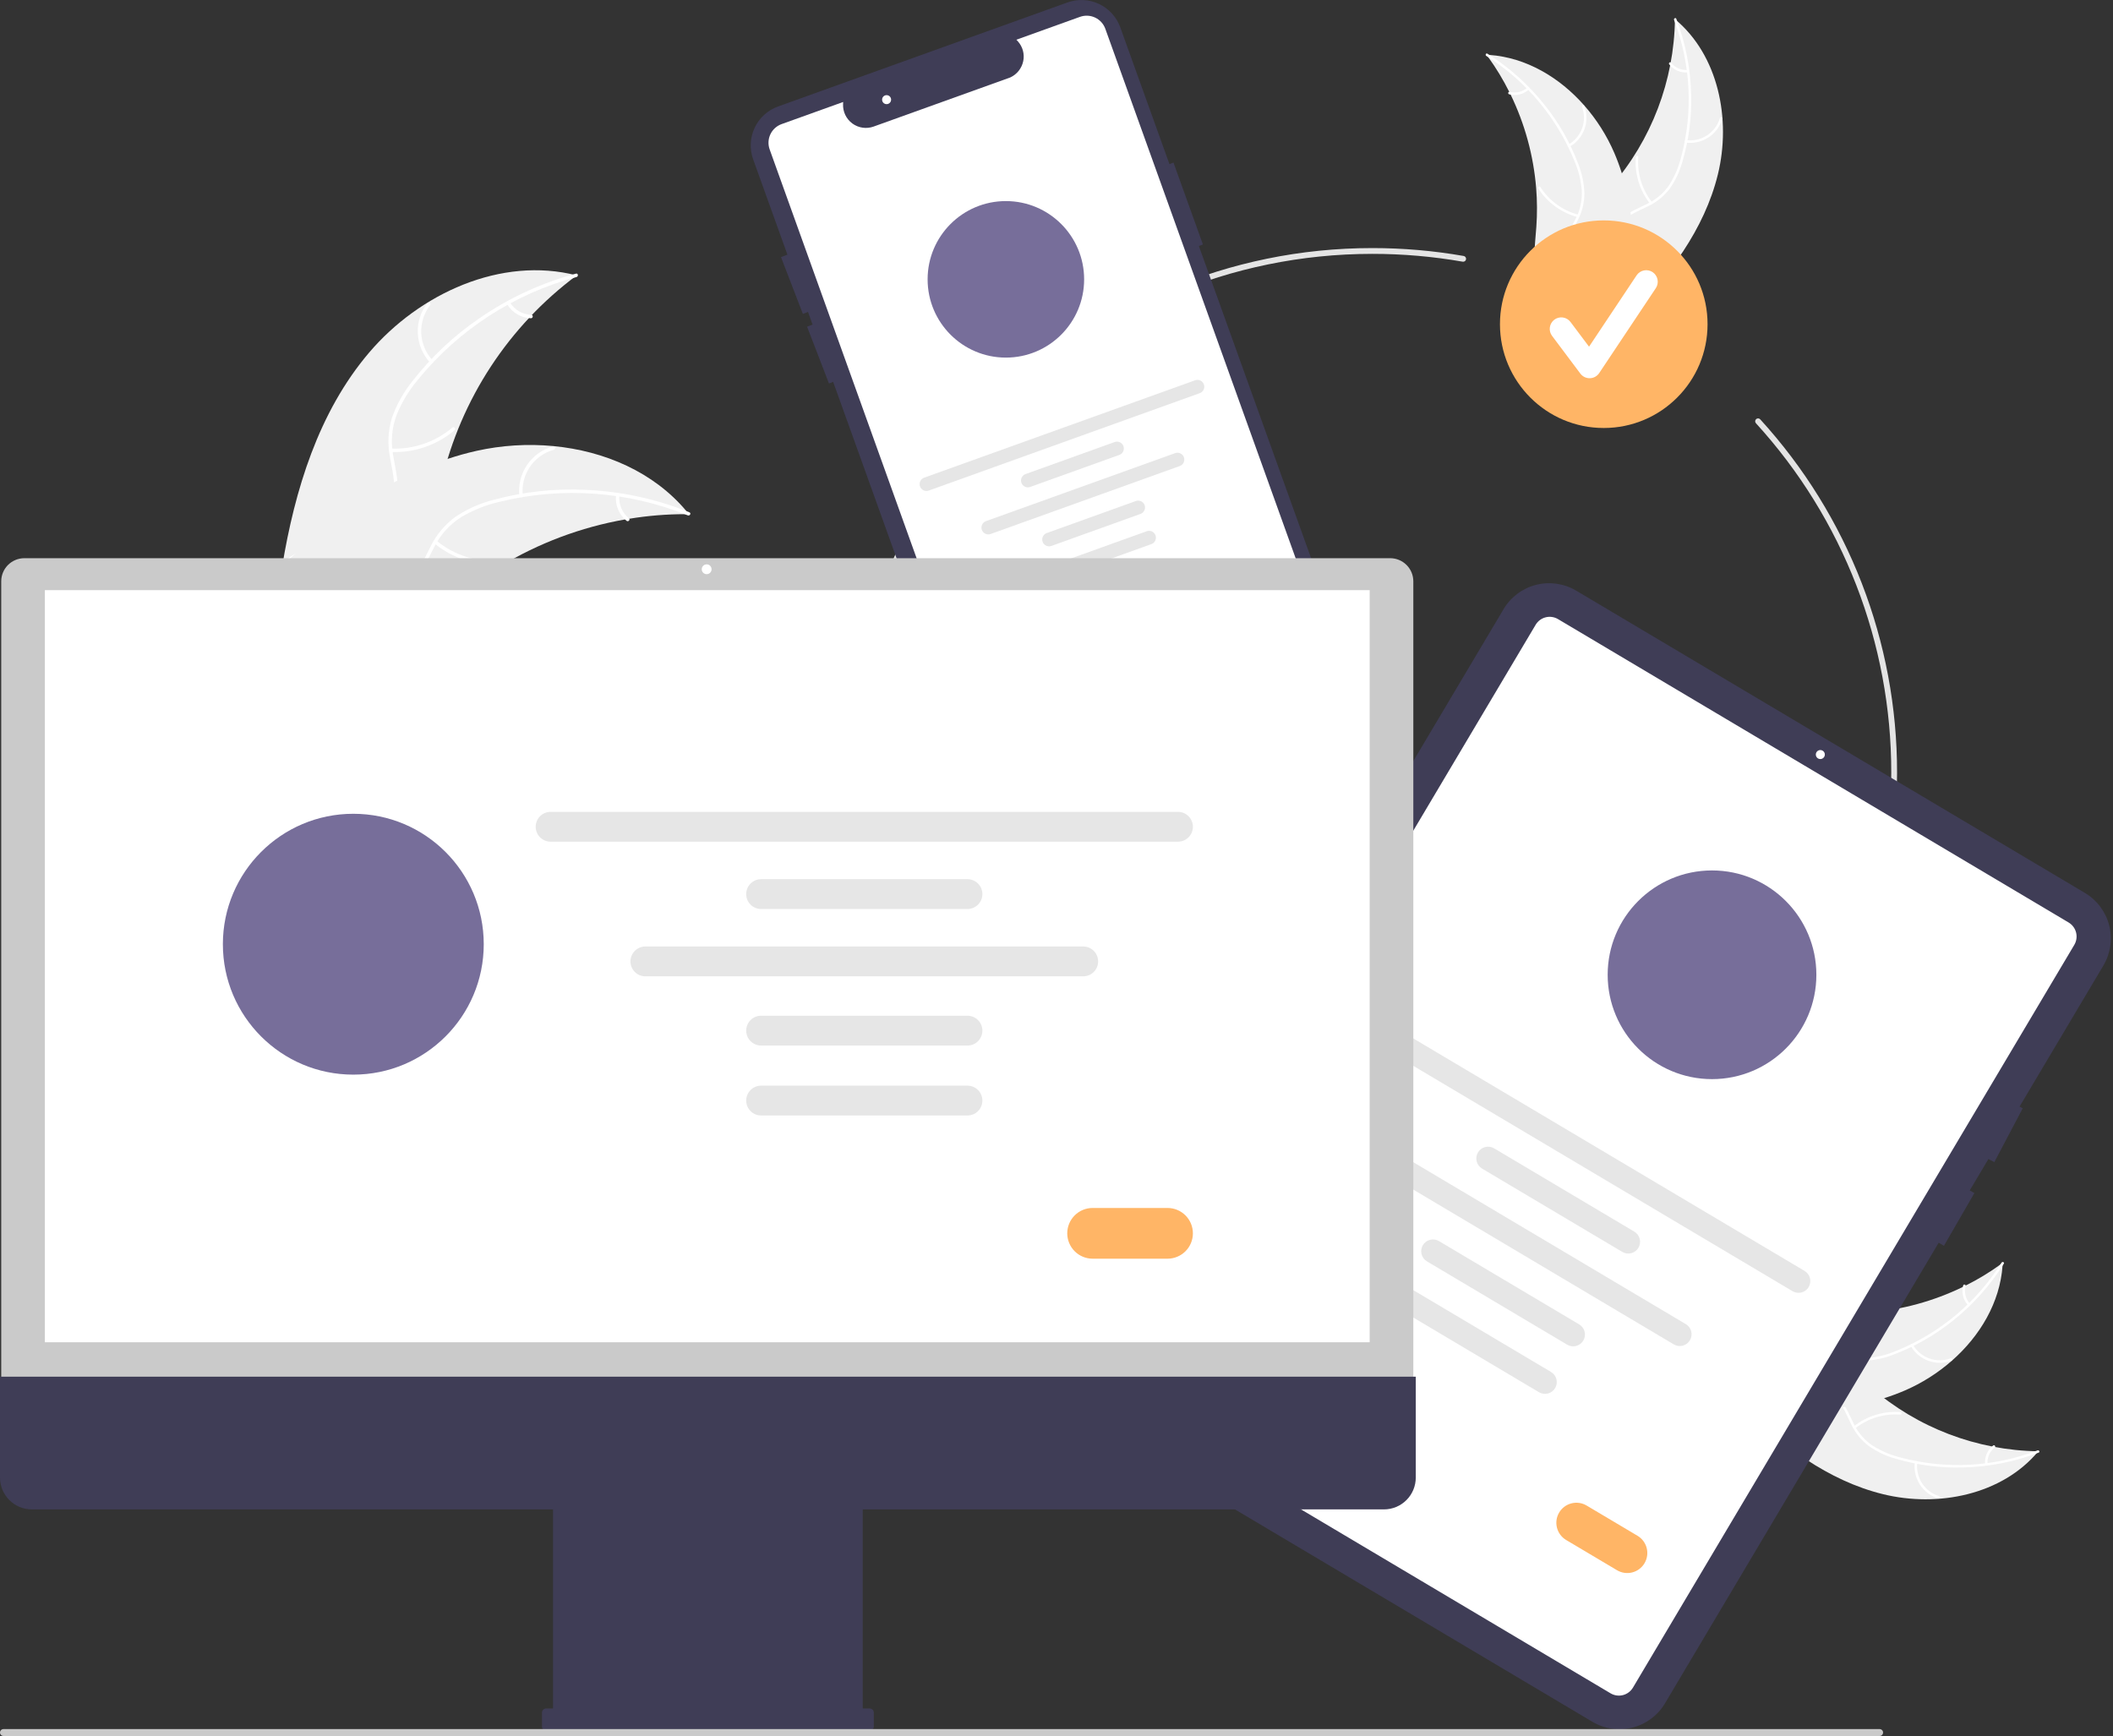 <svg width="729" height="599" viewBox="0 0 729 599" fill="none" xmlns="http://www.w3.org/2000/svg">
<rect x="0" y="0" width="729" height="599" fill="#333333" stroke="none"/>
<g clip-path="url(#clip0_378_450)">
<path d="M592.675 60.197C597.328 41.218 592.904 19.084 577.871 6.601C577.577 27.849 569.777 48.308 555.851 64.358C550.458 70.529 543.816 76.831 543.555 85.022C543.392 90.118 545.88 95.014 549.309 98.788C552.737 102.563 557.062 105.388 561.336 108.17L561.964 109.277C575.721 95.4 588.022 79.175 592.675 60.197Z" fill="#F0F0F0"/>
<path d="M577.569 6.878C583.334 21.99 584.192 38.534 580.019 54.16C579.181 57.541 577.815 60.767 575.971 63.722C574.083 66.542 571.473 68.805 568.414 70.276C565.59 71.704 562.535 72.838 560.107 74.929C558.88 76.017 557.897 77.353 557.222 78.847C556.547 80.343 556.196 81.963 556.192 83.604C556.074 87.69 557.433 91.575 558.893 95.328C560.514 99.496 562.264 103.798 561.889 108.361C561.844 108.913 562.704 108.952 562.749 108.4C563.401 100.462 558.01 93.757 557.155 86.058C556.756 82.465 557.438 78.73 560.094 76.111C562.417 73.82 565.566 72.648 568.438 71.227C571.443 69.836 574.062 67.73 576.066 65.094C578.054 62.242 579.542 59.074 580.467 55.723C582.669 48.213 583.676 40.404 583.452 32.581C583.247 23.652 581.515 14.823 578.332 6.478C578.134 5.961 577.373 6.365 577.569 6.878Z" fill="white"/>
<path d="M581.659 49.208C584.376 49.552 587.127 48.919 589.42 47.423C591.713 45.926 593.4 43.663 594.179 41.037C594.334 40.505 593.515 40.239 593.359 40.771C592.639 43.217 591.067 45.325 588.929 46.715C586.791 48.104 584.226 48.683 581.698 48.348C581.149 48.276 581.113 49.136 581.659 49.208Z" fill="white"/>
<path d="M569.942 69.74C566.473 65.347 564.787 59.807 565.221 54.225C565.265 53.672 564.404 53.634 564.361 54.187C563.92 59.995 565.686 65.757 569.306 70.321C569.651 70.756 570.285 70.173 569.942 69.74Z" fill="white"/>
<path d="M582.209 24.13C581.13 24.215 580.047 24.032 579.056 23.596C578.066 23.159 577.199 22.484 576.534 21.63C576.195 21.191 575.561 21.775 575.898 22.211C576.637 23.151 577.595 23.896 578.689 24.38C579.782 24.865 580.977 25.074 582.17 24.99C582.283 24.991 582.393 24.95 582.476 24.873C582.56 24.797 582.611 24.692 582.62 24.579C582.625 24.465 582.584 24.354 582.507 24.27C582.43 24.186 582.323 24.135 582.209 24.13Z" fill="white"/>
<path d="M512.861 18.887C513.065 19.167 513.269 19.448 513.471 19.735C516.199 23.515 518.614 27.511 520.694 31.682C520.86 32.002 521.023 32.329 521.18 32.653C526.084 42.756 529.07 53.683 529.985 64.876C530.346 69.331 530.366 73.806 530.048 78.264C529.607 84.42 528.639 91.06 530.212 96.832C530.369 97.436 530.564 98.03 530.795 98.61L560.564 109.957C560.644 109.949 560.723 109.947 560.804 109.939L561.971 110.447C562.004 110.218 562.033 109.98 562.065 109.751C562.085 109.619 562.097 109.484 562.117 109.351C562.128 109.262 562.138 109.172 562.153 109.093C562.157 109.063 562.16 109.033 562.161 109.01C562.176 108.93 562.182 108.854 562.194 108.781C562.358 107.452 562.514 106.119 562.66 104.782C562.663 104.775 562.663 104.775 562.659 104.766C563.873 94.592 563.875 84.31 562.666 74.136C562.626 73.833 562.589 73.523 562.535 73.215C561.909 68.676 560.914 64.197 559.558 59.821C558.808 57.427 557.937 55.072 556.949 52.767C554.385 46.814 550.9 41.301 546.623 36.431C538.095 26.724 526.557 19.853 513.834 18.947C513.508 18.924 513.189 18.903 512.861 18.887Z" fill="#F0F0F0"/>
<path d="M512.784 19.291C526.486 27.885 537.131 40.579 543.208 55.568C544.573 58.771 545.425 62.17 545.732 65.639C545.922 69.028 545.201 72.406 543.644 75.422C542.249 78.263 540.493 81.008 539.812 84.138C539.488 85.746 539.507 87.405 539.869 89.004C540.23 90.605 540.925 92.11 541.909 93.422C544.276 96.756 547.7 99.04 551.125 101.158C554.929 103.509 558.916 105.891 561.364 109.759C561.661 110.228 562.37 109.74 562.074 109.272C557.816 102.542 549.474 100.434 544.156 94.801C541.675 92.173 539.97 88.781 540.514 85.09C540.99 81.863 542.798 79.031 544.236 76.167C545.798 73.247 546.621 69.989 546.634 66.677C546.504 63.204 545.785 59.778 544.506 56.546C541.742 49.224 537.845 42.382 532.957 36.271C527.416 29.265 520.718 23.259 513.152 18.512C512.683 18.218 512.319 18.999 512.784 19.291Z" fill="white"/>
<path d="M541.535 50.626C543.911 49.265 545.727 47.104 546.656 44.528C547.586 41.952 547.57 39.13 546.611 36.564C546.416 36.046 545.601 36.326 545.797 36.845C546.694 39.232 546.709 41.861 545.838 44.258C544.967 46.655 543.268 48.661 541.048 49.916C540.566 50.189 541.055 50.898 541.535 50.626Z" fill="white"/>
<path d="M544.541 74.074C539.126 72.655 534.445 69.246 531.431 64.529C531.133 64.061 530.423 64.548 530.72 65.015C533.866 69.919 538.745 73.456 544.383 74.921C544.921 75.06 545.076 74.213 544.541 74.074Z" fill="white"/>
<path d="M526.876 30.271C526.066 30.989 525.09 31.495 524.037 31.743C522.983 31.991 521.884 31.973 520.839 31.692C520.304 31.546 520.149 32.393 520.681 32.538C521.837 32.844 523.051 32.862 524.215 32.591C525.38 32.319 526.461 31.767 527.362 30.981C527.454 30.914 527.516 30.815 527.537 30.704C527.557 30.593 527.535 30.478 527.474 30.383C527.409 30.289 527.31 30.225 527.198 30.204C527.086 30.183 526.97 30.207 526.876 30.271Z" fill="white"/>
<path d="M473.5 447.586C373.696 447.586 292.5 366.39 292.5 266.586C292.5 166.783 373.696 85.586 473.5 85.586C484.051 85.585 494.583 86.498 504.977 88.314C505.107 88.336 505.23 88.384 505.342 88.454C505.453 88.525 505.549 88.616 505.625 88.724C505.7 88.831 505.754 88.953 505.783 89.081C505.811 89.21 505.815 89.342 505.792 89.472C505.769 89.601 505.721 89.725 505.65 89.836C505.58 89.947 505.488 90.043 505.38 90.118C505.272 90.194 505.151 90.247 505.022 90.276C504.894 90.304 504.761 90.307 504.632 90.284C494.352 88.488 483.936 87.585 473.5 87.586C374.799 87.586 294.5 167.885 294.5 266.586C294.5 365.288 374.799 445.586 473.5 445.586C572.201 445.586 652.5 365.288 652.5 266.586C652.544 221.975 635.886 178.962 605.805 146.018C605.628 145.821 605.536 145.563 605.549 145.299C605.562 145.035 605.679 144.787 605.874 144.609C606.069 144.431 606.327 144.337 606.591 144.349C606.855 144.36 607.104 144.476 607.283 144.67C637.7 177.983 654.545 221.476 654.5 266.586C654.5 366.39 573.304 447.586 473.5 447.586Z" fill="#E4E4E4"/>
<path d="M553.308 147.663C573.085 147.663 589.119 131.63 589.119 111.852C589.119 92.074 573.085 76.041 553.308 76.041C533.53 76.041 517.497 92.074 517.497 111.852C517.497 131.63 533.53 147.663 553.308 147.663Z" fill="#FFB566"/>
<path d="M548.422 130.49C547.803 130.49 547.193 130.346 546.64 130.07C546.087 129.793 545.606 129.391 545.235 128.897L535.466 115.87C535.152 115.452 534.923 114.975 534.794 114.469C534.664 113.962 534.635 113.435 534.709 112.917C534.783 112.399 534.958 111.901 535.225 111.451C535.491 111 535.844 110.607 536.262 110.293C536.681 109.98 537.157 109.751 537.664 109.621C538.171 109.492 538.698 109.463 539.216 109.537C539.734 109.611 540.232 109.786 540.682 110.053C541.132 110.319 541.525 110.672 541.839 111.09L548.231 119.612L564.647 94.988C565.235 94.112 566.146 93.505 567.18 93.3C568.214 93.095 569.287 93.308 570.165 93.893C571.042 94.478 571.651 95.387 571.86 96.42C572.068 97.454 571.858 98.528 571.276 99.407L551.737 128.716C551.383 129.246 550.908 129.684 550.35 129.993C549.793 130.301 549.169 130.471 548.533 130.489C548.496 130.49 548.459 130.49 548.422 130.49Z" fill="white"/>
<path d="M468.843 238.498L413.62 84.867L415.02 84.363L404.864 56.106L403.463 56.61L386.507 9.441C385.874 7.679 384.9 6.059 383.641 4.674C382.382 3.289 380.862 2.165 379.168 1.367C377.475 0.569 375.641 0.113 373.771 0.023C371.901 -0.066 370.032 0.214 368.27 0.848L268.437 36.733C266.676 37.366 265.056 38.34 263.671 39.599C262.285 40.858 261.161 42.378 260.363 44.072C259.565 45.765 259.109 47.599 259.02 49.469C258.93 51.339 259.21 53.209 259.844 54.97L271.666 87.86L269.453 88.712L277 108.309L278.771 107.627L280.338 111.986L278.453 112.712L286 132.309L287.444 131.753L342.18 284.027C342.81 285.791 343.782 287.413 345.041 288.8C346.299 290.187 347.82 291.312 349.514 292.111C351.208 292.909 353.044 293.365 354.915 293.453C356.786 293.54 358.656 293.257 360.417 292.621L460.249 256.735C463.805 255.453 466.706 252.812 468.317 249.393C469.928 245.974 470.117 242.056 468.843 238.498Z" fill="#3F3D56"/>
<path d="M355.167 287.557C353.761 287.554 352.391 287.118 351.241 286.309C350.092 285.499 349.219 284.355 348.743 283.033L265.538 51.559C264.926 49.854 265.015 47.975 265.787 46.337C266.56 44.698 267.951 43.433 269.656 42.82L290.897 35.185L290.865 35.928C290.811 37.218 291.074 38.502 291.633 39.666C292.191 40.83 293.028 41.839 294.068 42.604C295.108 43.369 296.321 43.866 297.598 44.052C298.876 44.238 300.18 44.107 301.395 43.67L348.536 26.725C349.674 26.204 350.673 25.422 351.452 24.443C352.232 23.464 352.77 22.315 353.024 21.089C353.274 19.884 353.236 18.636 352.913 17.448C352.589 16.261 351.99 15.166 351.163 14.254L350.665 13.701L372.606 5.814C374.311 5.203 376.189 5.294 377.827 6.066C379.465 6.838 380.731 8.228 381.345 9.932L460.73 230.778C462.35 235.302 462.109 240.284 460.061 244.631C458.013 248.978 454.324 252.335 449.803 253.966L357.482 287.151C356.74 287.419 355.956 287.556 355.167 287.557Z" fill="white"/>
<path d="M347.033 123.377C361.945 123.377 374.033 111.289 374.033 96.377C374.033 81.465 361.945 69.377 347.033 69.377C332.122 69.377 320.033 81.465 320.033 96.377C320.033 111.289 332.122 123.377 347.033 123.377Z" fill="#776E9A"/>
<path d="M413.939 135.642L320.437 169.252C320.145 169.357 319.835 169.405 319.524 169.39C319.214 169.376 318.91 169.301 318.629 169.169C318.347 169.037 318.095 168.85 317.886 168.621C317.677 168.391 317.515 168.122 317.41 167.83C317.305 167.538 317.259 167.227 317.274 166.917C317.289 166.607 317.365 166.303 317.497 166.022C317.63 165.741 317.817 165.489 318.047 165.281C318.277 165.072 318.546 164.911 318.839 164.807L412.341 131.197C412.93 130.987 413.578 131.019 414.144 131.286C414.709 131.553 415.145 132.034 415.357 132.622C415.568 133.211 415.538 133.859 415.272 134.425C415.006 134.991 414.527 135.429 413.939 135.642Z" fill="#E6E6E6"/>
<path d="M386.172 156.952L355.417 168.007C355.125 168.113 354.815 168.16 354.504 168.145C354.194 168.131 353.89 168.055 353.609 167.923C353.328 167.791 353.075 167.605 352.866 167.375C352.657 167.146 352.496 166.877 352.391 166.585C352.286 166.293 352.239 165.982 352.254 165.672C352.269 165.362 352.345 165.058 352.478 164.777C352.61 164.496 352.797 164.244 353.027 164.036C353.257 163.827 353.526 163.666 353.819 163.562L384.574 152.506C385.164 152.295 385.813 152.325 386.38 152.592C386.947 152.859 387.384 153.341 387.596 153.93C387.808 154.52 387.777 155.169 387.51 155.736C387.243 156.302 386.762 156.74 386.172 156.952Z" fill="#E6E6E6"/>
<path d="M393.487 177.303L362.732 188.358C362.44 188.463 362.13 188.509 361.82 188.495C361.51 188.48 361.207 188.404 360.926 188.272C360.645 188.14 360.394 187.954 360.185 187.724C359.976 187.495 359.815 187.226 359.71 186.934C359.605 186.642 359.559 186.333 359.573 186.023C359.588 185.713 359.664 185.409 359.796 185.129C359.928 184.848 360.114 184.596 360.344 184.388C360.573 184.179 360.842 184.018 361.134 183.913L391.889 172.857C392.479 172.646 393.128 172.677 393.695 172.944C394.261 173.211 394.699 173.692 394.911 174.281C395.123 174.871 395.092 175.52 394.825 176.087C394.558 176.653 394.077 177.091 393.487 177.303Z" fill="#E6E6E6"/>
<path d="M397.234 187.726L366.478 198.781C366.186 198.887 365.876 198.934 365.566 198.92C365.256 198.906 364.951 198.831 364.67 198.699C364.389 198.567 364.136 198.38 363.927 198.151C363.718 197.921 363.556 197.652 363.451 197.36C363.346 197.068 363.3 196.757 363.315 196.447C363.33 196.137 363.406 195.832 363.539 195.552C363.671 195.271 363.858 195.019 364.089 194.81C364.319 194.602 364.588 194.441 364.881 194.336L395.636 183.281C395.928 183.175 396.238 183.128 396.548 183.143C396.859 183.157 397.163 183.232 397.444 183.364C397.725 183.496 397.978 183.683 398.187 183.912C398.396 184.142 398.557 184.411 398.663 184.703C398.768 184.995 398.814 185.305 398.799 185.616C398.784 185.926 398.708 186.23 398.575 186.511C398.443 186.792 398.256 187.044 398.026 187.252C397.795 187.461 397.526 187.622 397.234 187.726Z" fill="#E6E6E6"/>
<path d="M407.027 160.784L341.774 184.24C341.482 184.346 341.172 184.393 340.862 184.378C340.551 184.364 340.247 184.289 339.966 184.157C339.685 184.025 339.432 183.838 339.223 183.609C339.014 183.379 338.853 183.11 338.748 182.818C338.643 182.526 338.596 182.216 338.611 181.905C338.626 181.595 338.702 181.291 338.835 181.01C338.968 180.729 339.154 180.477 339.385 180.269C339.615 180.06 339.884 179.899 340.176 179.795L405.429 156.339C405.721 156.234 406.031 156.186 406.342 156.201C406.652 156.215 406.956 156.29 407.237 156.422C407.518 156.554 407.771 156.741 407.98 156.97C408.189 157.2 408.351 157.469 408.456 157.761C408.561 158.053 408.607 158.364 408.592 158.674C408.577 158.984 408.501 159.288 408.368 159.569C408.236 159.85 408.049 160.102 407.819 160.31C407.589 160.519 407.32 160.68 407.027 160.784Z" fill="#E6E6E6"/>
<path d="M393.883 213.029L382.716 217.043C381.714 217.403 380.61 217.35 379.647 216.896C378.684 216.441 377.941 215.624 377.581 214.622C377.221 213.62 377.273 212.516 377.727 211.553C378.18 210.589 378.998 209.846 379.999 209.485L391.166 205.471C392.168 205.111 393.272 205.164 394.235 205.619C395.198 206.073 395.941 206.891 396.302 207.892C396.662 208.894 396.609 209.998 396.156 210.961C395.702 211.925 394.885 212.669 393.883 213.029Z" fill="#6C63FF"/>
<path d="M305.883 35.933C306.74 35.933 307.436 35.238 307.436 34.38C307.436 33.522 306.74 32.827 305.883 32.827C305.025 32.827 304.33 33.522 304.33 34.38C304.33 35.238 305.025 35.933 305.883 35.933Z" fill="white"/>
<path d="M127.283 121.724C144.689 101.235 172.93 88.323 198.967 95.018C175.517 112.476 158.997 137.666 152.332 166.131C149.801 177.118 148.131 189.602 139.21 196.497C133.66 200.788 126.196 201.961 119.224 201.182C112.252 200.403 105.616 197.859 99.069 195.338L97.329 195.531C101.707 169.006 109.878 142.212 127.283 121.724Z" fill="#F0F0F0"/>
<path d="M198.901 95.578C177.406 101.334 158.272 113.716 144.215 130.967C141.123 134.626 138.627 138.751 136.82 143.188C135.199 147.567 134.78 152.3 135.606 156.896C136.291 161.197 137.49 165.516 137.117 169.909C136.893 172.154 136.197 174.327 135.074 176.284C133.951 178.242 132.428 179.94 130.603 181.267C126.141 184.693 120.715 186.311 115.354 187.709C109.402 189.261 103.194 190.779 98.41 194.875C97.831 195.372 97.094 194.443 97.673 193.948C105.997 186.821 117.818 187.426 127.09 182.171C131.417 179.72 135.031 175.949 135.809 170.876C136.49 166.44 135.258 161.985 134.527 157.636C133.655 153.165 133.891 148.547 135.214 144.188C136.79 139.673 139.123 135.46 142.112 131.728C148.709 123.218 156.603 115.799 165.504 109.742C175.625 102.772 186.863 97.585 198.733 94.405C199.467 94.208 199.631 95.383 198.901 95.578Z" fill="white"/>
<path d="M148.415 125.145C145.841 122.394 144.328 118.818 144.148 115.054C143.968 111.291 145.131 107.586 147.43 104.601C147.897 103.999 148.855 104.697 148.387 105.3C146.241 108.075 145.158 111.527 145.333 115.031C145.508 118.535 146.93 121.861 149.342 124.408C149.866 124.963 148.935 125.697 148.415 125.145Z" fill="white"/>
<path d="M134.972 154.761C142.667 155.086 150.202 152.499 156.074 147.515C156.655 147.021 157.392 147.949 156.811 148.443C150.69 153.618 142.844 156.294 134.837 155.938C134.074 155.904 134.213 154.727 134.972 154.761Z" fill="white"/>
<path d="M175.929 104.313C176.703 105.585 177.781 106.645 179.066 107.397C180.351 108.15 181.802 108.572 183.29 108.624C184.054 108.649 183.914 109.826 183.156 109.801C181.512 109.736 179.909 109.268 178.487 108.44C177.066 107.611 175.869 106.448 175.001 105.05C174.908 104.925 174.866 104.77 174.884 104.615C174.902 104.46 174.977 104.318 175.096 104.218C175.219 104.121 175.376 104.076 175.532 104.094C175.688 104.112 175.83 104.191 175.929 104.313Z" fill="white"/>
<path d="M237.683 177.396C237.206 177.394 236.729 177.392 236.246 177.398C229.833 177.406 223.431 177.934 217.103 178.979C216.613 179.052 216.117 179.133 215.63 179.22C200.412 181.899 185.825 187.379 172.608 195.383C167.352 198.573 162.346 202.158 157.633 206.107C151.126 211.561 144.504 217.993 136.801 220.894C136.001 221.205 135.182 221.467 134.349 221.678L97.699 197.639C97.643 197.543 97.582 197.455 97.525 197.358L96.018 196.465C96.247 196.244 96.489 196.02 96.718 195.8C96.85 195.671 96.99 195.548 97.123 195.419C97.213 195.335 97.304 195.252 97.381 195.171C97.412 195.143 97.442 195.115 97.467 195.095C97.544 195.014 97.624 194.947 97.695 194.874C99.045 193.619 100.406 192.371 101.778 191.13C101.783 191.122 101.783 191.122 101.797 191.119C112.274 181.69 123.631 173.054 135.937 166.416C136.308 166.216 136.683 166.008 137.07 165.82C142.634 162.858 148.43 160.357 154.402 158.34C157.675 157.246 161.001 156.318 164.368 155.561C173.072 153.62 182.027 153.06 190.905 153.902C208.602 155.584 225.564 162.906 236.832 176.36C237.12 176.704 237.4 177.043 237.683 177.396Z" fill="#F0F0F0"/>
<path d="M237.295 177.807C216.667 169.461 193.934 167.828 172.325 173.138C167.653 174.199 163.177 175.989 159.062 178.443C155.131 180.964 151.947 184.491 149.84 188.658C147.798 192.504 146.154 196.675 143.212 199.957C141.681 201.615 139.817 202.931 137.742 203.818C135.667 204.705 133.428 205.143 131.172 205.104C125.548 205.154 120.241 203.179 115.119 201.067C109.431 198.723 103.561 196.198 97.275 196.588C96.513 196.635 96.484 195.451 97.245 195.403C108.181 194.725 117.256 202.324 127.823 203.712C132.754 204.359 137.909 203.525 141.585 199.943C144.8 196.811 146.499 192.511 148.533 188.599C150.529 184.504 153.497 180.959 157.178 178.275C161.155 175.62 165.554 173.66 170.188 172.48C180.578 169.657 191.348 168.486 202.102 169.008C214.379 169.537 226.475 172.161 237.867 176.769C238.572 177.054 237.996 178.09 237.295 177.807Z" fill="white"/>
<path d="M179.183 171.019C178.784 167.272 179.73 163.506 181.851 160.393C183.973 157.279 187.133 155.022 190.765 154.022C191.501 153.823 191.846 154.957 191.109 155.157C187.725 156.081 184.782 158.184 182.812 161.087C180.842 163.991 179.975 167.502 180.367 170.989C180.451 171.747 179.266 171.772 179.183 171.019Z" fill="white"/>
<path d="M150.619 186.572C156.567 191.464 164.141 193.935 171.83 193.491C172.592 193.447 172.621 194.631 171.86 194.676C163.858 195.123 155.982 192.535 149.803 187.431C149.214 186.944 150.034 186.088 150.619 186.572Z" fill="white"/>
<path d="M213.693 170.95C213.546 172.432 213.768 173.927 214.341 175.302C214.914 176.676 215.819 177.887 216.976 178.825C217.57 179.304 216.75 180.16 216.159 179.684C214.886 178.641 213.888 177.303 213.252 175.786C212.616 174.269 212.36 172.619 212.509 170.98C212.51 170.825 212.57 170.675 212.677 170.563C212.785 170.45 212.931 170.382 213.086 170.373C213.243 170.37 213.395 170.429 213.508 170.537C213.622 170.645 213.689 170.794 213.693 170.95Z" fill="white"/>
<path d="M649.649 515.514C668.628 520.167 690.761 515.743 703.245 500.71C681.997 500.416 661.538 492.616 645.488 478.69C639.317 473.296 633.015 466.655 624.824 466.394C619.728 466.231 614.832 468.719 611.058 472.147C607.283 475.576 604.458 479.901 601.676 484.175L600.569 484.802C614.446 498.56 630.671 510.861 649.649 515.514Z" fill="#F0F0F0"/>
<path d="M702.968 500.407C687.856 506.173 671.312 507.03 655.685 502.858C652.305 502.019 649.078 500.653 646.124 498.81C643.304 496.921 641.041 494.312 639.57 491.253C638.142 488.428 637.007 485.373 634.917 482.945C633.829 481.718 632.493 480.735 630.998 480.06C629.503 479.385 627.882 479.034 626.242 479.03C622.155 478.913 618.27 480.271 614.517 481.731C610.35 483.352 606.047 485.102 601.485 484.727C600.932 484.682 600.894 485.542 601.446 485.588C609.384 486.24 616.089 480.849 623.788 479.994C627.381 479.595 631.115 480.276 633.735 482.932C636.025 485.255 637.197 488.404 638.619 491.277C640.01 494.282 642.116 496.901 644.752 498.904C647.603 500.892 650.772 502.38 654.122 503.305C661.632 505.507 669.442 506.515 677.264 506.291C686.194 506.085 695.023 504.353 703.368 501.17C703.885 500.973 703.481 500.211 702.968 500.407Z" fill="white"/>
<path d="M660.638 504.497C660.294 507.214 660.927 509.965 662.423 512.258C663.92 514.552 666.183 516.238 668.809 517.017C669.341 517.173 669.608 516.354 669.075 516.198C666.629 515.477 664.521 513.906 663.132 511.767C661.742 509.629 661.163 507.064 661.498 504.536C661.571 503.987 660.71 503.951 660.638 504.497Z" fill="white"/>
<path d="M640.106 492.78C644.5 489.311 650.039 487.626 655.621 488.06C656.174 488.103 656.212 487.243 655.66 487.199C649.851 486.758 644.089 488.524 639.525 492.144C639.09 492.49 639.673 493.124 640.106 492.78Z" fill="white"/>
<path d="M685.716 505.048C685.63 503.969 685.814 502.885 686.25 501.895C686.686 500.904 687.362 500.038 688.216 499.373C688.655 499.033 688.071 498.399 687.635 498.737C686.695 499.476 685.95 500.434 685.466 501.527C684.981 502.62 684.772 503.816 684.856 505.009C684.855 505.122 684.896 505.231 684.972 505.315C685.049 505.398 685.154 505.45 685.267 505.458C685.381 505.463 685.492 505.422 685.576 505.345C685.66 505.269 685.711 505.162 685.716 505.048Z" fill="white"/>
<path d="M690.959 435.7C690.679 435.904 690.399 436.108 690.112 436.31C686.331 439.037 682.336 441.453 678.164 443.533C677.844 443.699 677.517 443.862 677.193 444.019C667.09 448.923 656.164 451.909 644.97 452.824C640.516 453.184 636.04 453.205 631.583 452.886C625.426 452.446 618.786 451.478 613.014 453.051C612.41 453.208 611.816 453.403 611.236 453.633L599.889 483.403C599.898 483.483 599.899 483.562 599.907 483.642L599.399 484.81C599.628 484.843 599.866 484.872 600.095 484.904C600.227 484.924 600.363 484.936 600.495 484.956C600.584 484.967 600.674 484.977 600.754 484.992C600.783 484.996 600.813 484.999 600.836 485C600.916 485.015 600.992 485.02 601.065 485.033C602.395 485.197 603.728 485.353 605.064 485.499C605.071 485.502 605.071 485.502 605.08 485.498C615.254 486.711 625.536 486.714 635.71 485.505C636.013 485.465 636.323 485.427 636.632 485.374C641.17 484.748 645.649 483.752 650.026 482.397C652.419 481.647 654.774 480.776 657.08 479.788C663.032 477.224 668.545 473.739 673.415 469.462C683.122 460.934 689.994 449.396 690.899 436.672C690.922 436.347 690.943 436.028 690.959 435.7Z" fill="#F0F0F0"/>
<path d="M690.555 435.623C681.961 449.325 669.267 459.97 654.278 466.047C651.075 467.412 647.676 468.264 644.207 468.571C640.818 468.761 637.44 468.04 634.424 466.483C631.583 465.088 628.838 463.332 625.707 462.651C624.1 462.327 622.441 462.346 620.841 462.707C619.241 463.069 617.736 463.764 616.424 464.748C613.09 467.115 610.806 470.539 608.688 473.964C606.337 477.767 603.955 481.755 600.087 484.203C599.618 484.499 600.106 485.209 600.574 484.913C607.304 480.655 609.412 472.313 615.044 466.995C617.673 464.514 621.065 462.809 624.755 463.353C627.983 463.828 630.815 465.637 633.679 467.075C636.599 468.637 639.857 469.46 643.169 469.473C646.642 469.343 650.068 468.624 653.3 467.345C660.622 464.581 667.464 460.684 673.575 455.795C680.581 450.255 686.587 443.557 691.334 435.991C691.628 435.522 690.847 435.158 690.555 435.623Z" fill="white"/>
<path d="M659.22 464.374C660.581 466.75 662.742 468.565 665.318 469.495C667.894 470.425 670.717 470.409 673.282 469.45C673.8 469.255 673.52 468.44 673.001 468.636C670.614 469.533 667.985 469.548 665.588 468.677C663.191 467.806 661.185 466.107 659.93 463.887C659.657 463.405 658.949 463.894 659.22 464.374Z" fill="white"/>
<path d="M635.772 467.38C637.192 461.965 640.6 457.284 645.318 454.27C645.785 453.971 645.298 453.261 644.831 453.559C639.927 456.705 636.39 461.584 634.926 467.222C634.786 467.759 635.634 467.915 635.772 467.38Z" fill="white"/>
<path d="M679.575 449.714C678.857 448.904 678.351 447.929 678.103 446.875C677.855 445.822 677.873 444.723 678.154 443.678C678.3 443.142 677.453 442.988 677.308 443.52C677.002 444.676 676.984 445.889 677.256 447.054C677.527 448.218 678.08 449.299 678.865 450.201C678.932 450.292 679.031 450.354 679.142 450.375C679.253 450.396 679.368 450.373 679.464 450.313C679.557 450.248 679.622 450.148 679.643 450.036C679.663 449.924 679.639 449.808 679.575 449.714Z" fill="white"/>
<path d="M725.697 333.101L696.757 381.801L697.857 382.381L688.057 400.961L686.017 399.881L679.577 410.711L681.177 411.631L670.677 429.811L668.857 428.761L574.427 587.681C571.95 591.84 567.925 594.847 563.234 596.041C558.543 597.235 553.57 596.52 549.407 594.051L373.857 489.741C369.697 487.265 366.69 483.24 365.496 478.549C364.302 473.858 365.018 468.885 367.487 464.721L518.757 210.141C521.233 205.983 525.258 202.976 529.949 201.782C534.64 200.588 539.613 201.303 543.777 203.771L719.327 308.081C723.484 310.559 726.49 314.584 727.684 319.275C728.878 323.965 728.163 328.937 725.697 333.101Z" fill="#3F3D56"/>
<path d="M555.663 584.224L379.495 479.548C378.213 478.784 377.286 477.543 376.918 476.097C376.55 474.652 376.771 473.119 377.531 471.835L529.805 215.562C530.569 214.28 531.81 213.353 533.255 212.985C534.701 212.617 536.234 212.838 537.518 213.598L713.686 318.275C714.968 319.038 715.894 320.279 716.262 321.725C716.63 323.171 716.41 324.704 715.649 325.987L563.376 582.261C562.612 583.543 561.371 584.469 559.925 584.837C558.479 585.205 556.947 584.985 555.663 584.224Z" fill="white"/>
<path d="M628.028 261.886C628.886 261.886 629.581 261.191 629.581 260.333C629.581 259.476 628.886 258.78 628.028 258.78C627.17 258.78 626.475 259.476 626.475 260.333C626.475 261.191 627.17 261.886 628.028 261.886Z" fill="white"/>
<path d="M618.417 445.465L471.361 358.086C470.899 357.814 470.496 357.454 470.174 357.027C469.853 356.599 469.619 356.112 469.486 355.593C469.352 355.075 469.323 354.535 469.399 354.005C469.475 353.475 469.655 352.966 469.928 352.506C470.202 352.045 470.563 351.644 470.992 351.324C471.422 351.004 471.91 350.771 472.429 350.64C472.948 350.509 473.487 350.482 474.017 350.56C474.546 350.638 475.055 350.82 475.514 351.095L622.571 438.474C623.032 438.746 623.435 439.106 623.757 439.533C624.079 439.961 624.313 440.448 624.446 440.967C624.579 441.485 624.608 442.025 624.532 442.555C624.456 443.085 624.277 443.594 624.003 444.054C623.73 444.515 623.368 444.916 622.939 445.236C622.51 445.556 622.022 445.789 621.503 445.92C620.984 446.051 620.444 446.078 619.915 446C619.385 445.922 618.876 445.74 618.417 445.465Z" fill="#E6E6E6"/>
<path d="M559.698 431.925L511.327 403.184C510.868 402.911 510.467 402.551 510.147 402.123C509.827 401.695 509.595 401.209 509.463 400.691C509.331 400.174 509.303 399.635 509.379 399.107C509.455 398.578 509.635 398.07 509.908 397.611C510.181 397.152 510.541 396.751 510.969 396.431C511.397 396.111 511.883 395.879 512.401 395.747C512.918 395.615 513.457 395.587 513.985 395.663C514.514 395.74 515.022 395.92 515.481 396.192L563.852 424.934C564.311 425.207 564.712 425.567 565.032 425.995C565.352 426.422 565.584 426.909 565.716 427.426C565.848 427.944 565.876 428.482 565.8 429.011C565.723 429.539 565.544 430.047 565.271 430.507C564.998 430.966 564.638 431.366 564.21 431.686C563.782 432.006 563.296 432.238 562.778 432.37C562.261 432.502 561.723 432.53 561.194 432.454C560.666 432.378 560.157 432.198 559.698 431.925Z" fill="#E6E6E6"/>
<path d="M540.68 463.932L492.309 435.191C491.382 434.64 490.712 433.743 490.446 432.698C490.18 431.653 490.341 430.545 490.891 429.619C491.442 428.692 492.339 428.021 493.384 427.755C494.428 427.489 495.536 427.649 496.463 428.2L544.834 456.941C545.293 457.214 545.694 457.574 546.014 458.002C546.334 458.429 546.566 458.916 546.698 459.433C546.83 459.951 546.858 460.489 546.782 461.018C546.705 461.546 546.526 462.054 546.253 462.514C545.98 462.973 545.62 463.373 545.192 463.693C544.764 464.013 544.278 464.245 543.76 464.377C543.243 464.509 542.705 464.537 542.176 464.461C541.648 464.385 541.139 464.205 540.68 463.932Z" fill="#E6E6E6"/>
<path d="M530.94 480.326L482.569 451.584C482.108 451.312 481.706 450.952 481.385 450.524C481.064 450.097 480.831 449.61 480.698 449.092C480.566 448.574 480.537 448.035 480.613 447.505C480.689 446.976 480.869 446.467 481.142 446.007C481.415 445.547 481.776 445.146 482.205 444.826C482.633 444.506 483.12 444.274 483.639 444.143C484.157 444.011 484.697 443.983 485.226 444.061C485.755 444.138 486.263 444.319 486.723 444.594L535.094 473.335C535.555 473.606 535.958 473.966 536.28 474.394C536.602 474.822 536.836 475.309 536.969 475.828C537.102 476.346 537.131 476.886 537.056 477.416C536.98 477.946 536.8 478.455 536.526 478.916C536.253 479.376 535.891 479.778 535.462 480.098C535.033 480.418 534.545 480.65 534.026 480.781C533.507 480.912 532.967 480.939 532.437 480.861C531.908 480.783 531.399 480.601 530.94 480.326Z" fill="#E6E6E6"/>
<path d="M577.451 463.824L474.824 402.844C473.901 402.291 473.236 401.395 472.972 400.352C472.709 399.309 472.87 398.205 473.419 397.28C473.969 396.355 474.862 395.686 475.904 395.419C476.945 395.151 478.051 395.308 478.978 395.853L581.604 456.833C582.066 457.104 582.469 457.464 582.791 457.892C583.113 458.32 583.347 458.807 583.48 459.325C583.613 459.844 583.642 460.384 583.566 460.914C583.49 461.443 583.311 461.953 583.037 462.413C582.764 462.874 582.402 463.275 581.973 463.595C581.544 463.915 581.056 464.148 580.537 464.279C580.018 464.41 579.478 464.437 578.948 464.359C578.419 464.281 577.91 464.099 577.451 463.824Z" fill="#E6E6E6"/>
<path d="M557.89 541.755L540.327 531.319C538.753 530.381 537.615 528.857 537.164 527.081C536.713 525.305 536.985 523.422 537.921 521.847C538.857 520.272 540.38 519.133 542.156 518.68C543.931 518.226 545.814 518.497 547.39 519.431L564.954 529.867C566.53 530.804 567.67 532.328 568.122 534.105C568.575 535.882 568.303 537.766 567.366 539.343C566.429 540.919 564.905 542.059 563.128 542.511C561.35 542.964 559.467 542.692 557.89 541.755Z" fill="#FFB566"/>
<path d="M590.659 372.314C610.541 372.314 626.659 356.197 626.659 336.314C626.659 316.432 610.541 300.314 590.659 300.314C570.776 300.314 554.659 316.432 554.659 336.314C554.659 356.197 570.776 372.314 590.659 372.314Z" fill="#776E9A"/>
<path d="M0.424 482.605H487.605V200.557C487.602 198.444 486.762 196.418 485.267 194.924C483.773 193.429 481.747 192.589 479.634 192.586H8.395C6.282 192.589 4.256 193.429 2.761 194.924C1.267 196.418 0.426 198.444 0.424 200.557V482.605Z" fill="#CACACA"/>
<path d="M472.553 203.611H15.476V463.101H472.553V203.611Z" fill="white"/>
<path d="M6.55376e-10 474.974V509.779C-1.57581e-05 511.222 0.284 512.65 0.836 513.983C1.388 515.316 2.198 516.528 3.218 517.548C4.238 518.568 5.45 519.378 6.783 519.93C8.116 520.482 9.544 520.766 10.987 520.766H190.802V589.455H188.413C188.226 589.455 188.04 589.492 187.867 589.563C187.694 589.635 187.536 589.74 187.404 589.873C187.271 590.005 187.166 590.163 187.094 590.336C187.023 590.509 186.986 590.695 186.986 590.882V595.66C186.986 595.847 187.023 596.033 187.094 596.206C187.166 596.379 187.271 596.536 187.404 596.669C187.536 596.801 187.694 596.906 187.867 596.978C188.04 597.05 188.226 597.087 188.413 597.087H300.04C300.227 597.087 300.413 597.05 300.586 596.978C300.759 596.906 300.916 596.801 301.049 596.669C301.182 596.536 301.287 596.379 301.358 596.206C301.43 596.033 301.467 595.847 301.467 595.66V590.882C301.467 590.695 301.43 590.509 301.358 590.336C301.287 590.163 301.182 590.005 301.049 589.873C300.916 589.74 300.759 589.635 300.586 589.563C300.413 589.492 300.227 589.455 300.04 589.455H297.651V520.766H477.466C478.908 520.766 480.337 520.482 481.67 519.93C483.003 519.378 484.215 518.568 485.235 517.548C486.255 516.528 487.064 515.316 487.617 513.983C488.169 512.65 488.453 511.222 488.453 509.779V474.974L6.55376e-10 474.974Z" fill="#3F3D56"/>
<path d="M406.413 290.395H189.959C188.595 290.395 187.286 289.852 186.321 288.888C185.357 287.923 184.814 286.614 184.814 285.25C184.814 283.885 185.357 282.576 186.321 281.611C187.286 280.647 188.595 280.104 189.959 280.104H406.413C407.778 280.104 409.086 280.647 410.051 281.611C411.016 282.576 411.558 283.885 411.558 285.25C411.558 286.614 411.016 287.923 410.051 288.888C409.086 289.852 407.778 290.395 406.413 290.395Z" fill="#E6E6E6"/>
<path d="M333.785 313.62H262.587C261.223 313.62 259.914 313.078 258.949 312.113C257.984 311.148 257.442 309.839 257.442 308.475C257.442 307.11 257.984 305.802 258.949 304.837C259.914 303.872 261.223 303.33 262.587 303.33H333.785C335.15 303.33 336.458 303.872 337.423 304.837C338.388 305.802 338.93 307.11 338.93 308.475C338.93 309.839 338.388 311.148 337.423 312.113C336.458 313.078 335.15 313.62 333.785 313.62Z" fill="#E6E6E6"/>
<path d="M333.785 360.731H262.587C261.223 360.731 259.914 360.189 258.949 359.224C257.984 358.259 257.442 356.95 257.442 355.586C257.442 354.221 257.984 352.912 258.949 351.947C259.914 350.983 261.223 350.44 262.587 350.44H333.785C335.15 350.44 336.458 350.983 337.423 351.947C338.388 352.912 338.93 354.221 338.93 355.586C338.93 356.95 338.388 358.259 337.423 359.224C336.458 360.189 335.15 360.731 333.785 360.731Z" fill="#E6E6E6"/>
<path d="M333.785 384.861H262.587C261.912 384.861 261.243 384.728 260.618 384.47C259.994 384.211 259.427 383.832 258.949 383.354C258.472 382.877 258.093 382.309 257.834 381.685C257.575 381.061 257.442 380.392 257.442 379.716C257.442 379.041 257.575 378.372 257.834 377.747C258.093 377.123 258.472 376.556 258.949 376.078C259.427 375.6 259.994 375.222 260.618 374.963C261.243 374.704 261.912 374.571 262.587 374.571H333.785C334.461 374.571 335.13 374.704 335.754 374.963C336.378 375.222 336.945 375.6 337.423 376.078C337.901 376.556 338.28 377.123 338.538 377.747C338.797 378.372 338.93 379.041 338.93 379.716C338.93 380.392 338.797 381.061 338.538 381.685C338.28 382.309 337.901 382.877 337.423 383.354C336.945 383.832 336.378 384.211 335.754 384.47C335.13 384.728 334.461 384.861 333.785 384.861Z" fill="#E6E6E6"/>
<path d="M373.715 336.845H222.658C221.293 336.845 219.984 336.303 219.02 335.338C218.055 334.373 217.513 333.065 217.513 331.7C217.513 330.336 218.055 329.027 219.02 328.062C219.984 327.097 221.293 326.555 222.658 326.555H373.715C375.08 326.555 376.388 327.097 377.353 328.062C378.318 329.027 378.86 330.336 378.86 331.7C378.86 333.065 378.318 334.373 377.353 335.338C376.388 336.303 375.08 336.845 373.715 336.845Z" fill="#E6E6E6"/>
<path d="M402.81 434.266H376.958C374.638 434.266 372.412 433.344 370.772 431.704C369.131 430.063 368.209 427.837 368.209 425.517C368.209 423.197 369.131 420.971 370.772 419.331C372.412 417.69 374.638 416.768 376.958 416.768H402.81C405.13 416.768 407.355 417.69 408.996 419.331C410.637 420.971 411.559 423.197 411.559 425.517C411.559 427.837 410.637 430.063 408.996 431.704C407.355 433.344 405.13 434.266 402.81 434.266Z" fill="#FFB566"/>
<path d="M121.895 370.766C146.747 370.766 166.895 350.618 166.895 325.766C166.895 300.913 146.747 280.766 121.895 280.766C97.042 280.766 76.894 300.913 76.894 325.766C76.894 350.618 97.042 370.766 121.895 370.766Z" fill="#776E9A"/>
<path d="M648.485 598.943H1.191C0.875 598.942 0.574 598.816 0.351 598.593C0.128 598.37 0.003 598.067 0.003 597.752C0.003 597.437 0.128 597.135 0.351 596.911C0.574 596.688 0.875 596.562 1.191 596.562H648.485C648.8 596.562 649.102 596.688 649.324 596.911C649.547 597.135 649.672 597.437 649.672 597.752C649.672 598.067 649.547 598.37 649.324 598.593C649.102 598.816 648.8 598.942 648.485 598.943Z" fill="#CACACA"/>
<path d="M243.802 198.099C244.739 198.099 245.498 197.339 245.498 196.403C245.498 195.466 244.739 194.707 243.802 194.707C242.866 194.707 242.106 195.466 242.106 196.403C242.106 197.339 242.866 198.099 243.802 198.099Z" fill="white"/>
</g>
<defs>
<clipPath id="clip0_378_450">
<rect width="728.252" height="598.943" fill="white"/>
</clipPath>
</defs>
</svg>
